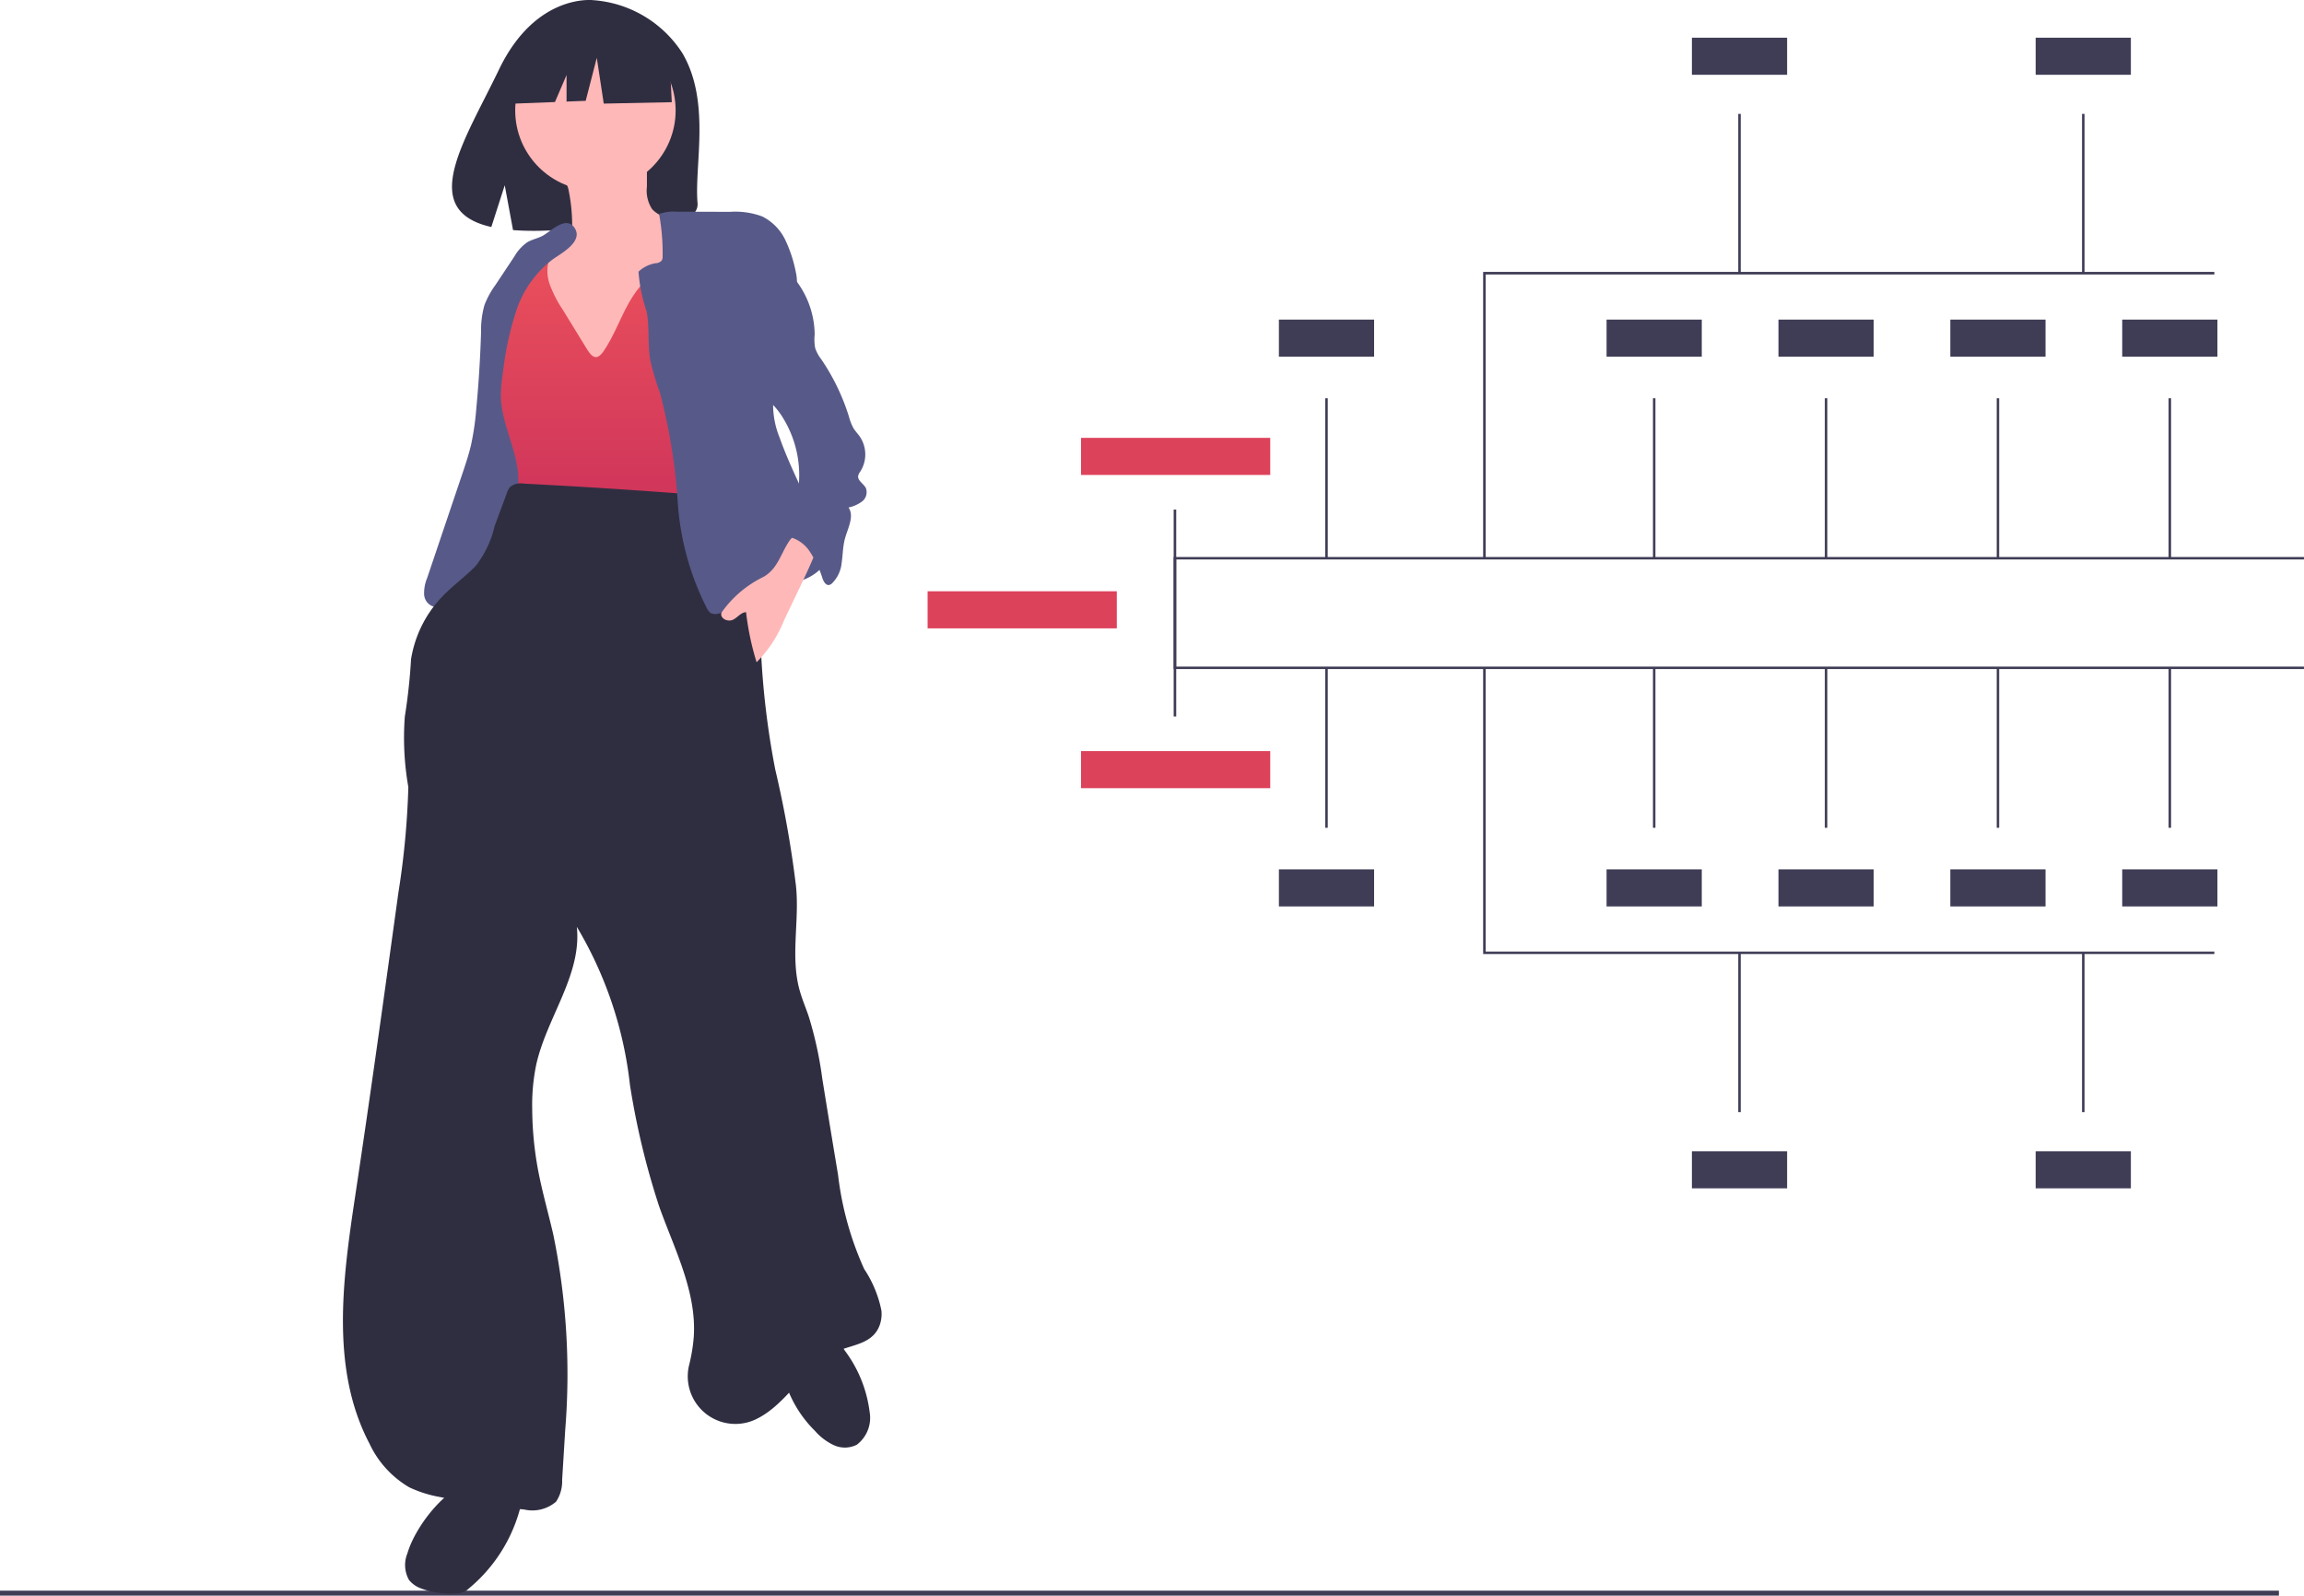 <svg xmlns="http://www.w3.org/2000/svg" xmlns:xlink="http://www.w3.org/1999/xlink" width="90.505" height="62.688" viewBox="0 0 90.505 62.688"><defs><style>.a{fill:#3f3d56;}.b{fill:#dd425b;}.c{fill:#2f2e41;}.d{fill:#ffb8b8;}.e{fill:url(#a);}.f{fill:#575a88;}</style><linearGradient id="a" x1="0.5" x2="0.5" y2="1" gradientUnits="objectBoundingBox"><stop offset="0" stop-color="#ea505b"/><stop offset="1" stop-color="#ce335b"/></linearGradient></defs><g transform="translate(-7.018)"><rect class="a" width="89.52" height="0.197" transform="translate(7.018 62.491)"/><rect class="b" width="7.432" height="1.457" transform="translate(49.483 17.202)"/><rect class="b" width="7.432" height="1.457" transform="translate(43.456 23.229)"/><rect class="a" width="3.74" height="1.457" transform="translate(57.255 34.154)"/><rect class="a" width="3.74" height="1.457" transform="translate(70.127 34.154)"/><rect class="a" width="3.74" height="1.457" transform="translate(76.879 34.154)"/><rect class="a" width="3.74" height="1.457" transform="translate(73.479 45.229)"/><rect class="a" width="3.74" height="1.457" transform="translate(86.982 45.229)"/><rect class="a" width="3.74" height="1.457" transform="translate(83.63 34.154)"/><rect class="a" width="3.74" height="1.457" transform="translate(90.382 34.154)"/><path class="a" d="M539.59,209.543h-44.4v-6.266h.1v6.169h44.3Z" transform="translate(-442.068 -183.258)"/><path class="a" d="M647.311,277.821H618.589V266.594h.1v11.129h28.625Z" transform="translate(-553.311 -240.339)"/><rect class="a" width="0.097" height="6.26" transform="translate(59.077 26.261)"/><rect class="a" width="0.097" height="6.26" transform="translate(71.949 26.261)"/><rect class="a" width="0.097" height="6.26" transform="translate(78.7 26.261)"/><rect class="a" width="0.097" height="6.26" transform="translate(85.452 26.261)"/><rect class="a" width="0.097" height="6.26" transform="translate(92.204 26.261)"/><rect class="a" width="0.097" height="6.26" transform="translate(75.3 37.433)"/><rect class="a" width="0.097" height="6.26" transform="translate(88.804 37.433)"/><rect class="b" width="7.432" height="1.457" transform="translate(49.483 29.508)"/><rect class="a" width="3.74" height="1.457" transform="translate(57.255 12.556)"/><rect class="a" width="3.74" height="1.457" transform="translate(70.127 12.556)"/><rect class="a" width="3.74" height="1.457" transform="translate(76.879 12.556)"/><rect class="a" width="3.74" height="1.457" transform="translate(73.479 1.481)"/><rect class="a" width="3.74" height="1.457" transform="translate(86.982 1.481)"/><rect class="a" width="3.74" height="1.457" transform="translate(83.63 12.556)"/><rect class="a" width="3.74" height="1.457" transform="translate(90.382 12.556)"/><path class="a" d="M539.59,222.191h-44.4v6.266h.1v-6.169h44.3Z" transform="translate(-442.068 -200.309)"/><path class="a" d="M647.311,108.5H618.589V119.73h.1V108.6h28.625Z" transform="translate(-553.311 -97.817)"/><rect class="a" width="0.097" height="6.26" transform="translate(59.077 15.646)"/><rect class="a" width="0.097" height="6.26" transform="translate(71.949 15.646)"/><rect class="a" width="0.097" height="6.26" transform="translate(78.7 15.646)"/><rect class="a" width="0.097" height="6.26" transform="translate(85.452 15.646)"/><rect class="a" width="0.097" height="6.26" transform="translate(92.204 15.646)"/><rect class="a" width="0.097" height="6.26" transform="translate(75.3 4.474)"/><rect class="a" width="0.097" height="6.26" transform="translate(88.804 4.474)"/><path class="c" d="M343.334,133.807a4.553,4.553,0,0,0-3.491-2.073s-2.26-.289-3.709,2.727c-1.351,2.811-3.216,5.526-.3,6.184l.527-1.639.326,1.761a11.407,11.407,0,0,0,1.247.021c3.122-.1,6.1.029,6-1.091C343.807,138.209,344.462,135.712,343.334,133.807Z" transform="translate(-309.516 -131.727)"/><path class="d" d="M367.685,196.928a1.236,1.236,0,0,1-.107.652c-.22.384-.756.441-1.078.743a1.811,1.811,0,0,0-.394,1.3,3.59,3.59,0,0,0,.146,1.44,3.5,3.5,0,0,0,.409.7q.3.426.6.848a3.652,3.652,0,0,0,.357.448,3.04,3.04,0,0,0,1.344.713,1.679,1.679,0,0,0,.976.065,1.87,1.87,0,0,0,.568-.349,3.043,3.043,0,0,0,.643-.623,2.9,2.9,0,0,0,.393-1.328,28.655,28.655,0,0,0,.189-4.128,1.011,1.011,0,0,0-.079-.439c-.163-.319-.6-.387-.831-.661a1.322,1.322,0,0,1-.2-.875l0-.78a.326.326,0,0,0-.038-.19.322.322,0,0,0-.224-.1,7.539,7.539,0,0,0-1.467-.1,3.622,3.622,0,0,0-1.506.2c-.312.2.079.757.151,1.069A6.961,6.961,0,0,1,367.685,196.928Z" transform="translate(-338.191 -188.1)"/><path class="c" d="M315.705,723.972a1.2,1.2,0,0,0,.062,1.037,1.046,1.046,0,0,0,.443.324,3.156,3.156,0,0,0,1.408.207.665.665,0,0,0,.5-.191,6.134,6.134,0,0,0,2.122-3.62.343.343,0,0,0-.011-.222.353.353,0,0,0-.148-.125,3.325,3.325,0,0,0-.792-.362C317.76,720.626,316.083,722.686,315.705,723.972Z" transform="translate(-292.685 -662.941)"/><path class="c" d="M467.554,665.178a2.248,2.248,0,0,0,.742.565,1.042,1.042,0,0,0,.907-.015,1.324,1.324,0,0,0,.505-1.276,5.059,5.059,0,0,0-.977-2.423c-.155-.23-.5-.916-.8-.925-.143,0-.677.514-.822.613-.531.36-.9.618-.788,1.31A4.631,4.631,0,0,0,467.554,665.178Z" transform="translate(-428.528 -608.969)"/><circle class="d" cx="3.151" cy="3.151" r="3.151" transform="translate(27.256 1.186)"/><path class="e" d="M351.52,235.393a4.607,4.607,0,0,1-.491-.955,1.55,1.55,0,0,1-.009-1.054.863.863,0,0,0-1.051.268,1.9,1.9,0,0,0-.346,1.109,7.229,7.229,0,0,1-.084,1.176c-.189.85-.892,1.549-.944,2.419a6.458,6.458,0,0,0,.824,2.408,4.015,4.015,0,0,1,.215,1.567.629.629,0,0,0,.1.489.558.558,0,0,0,.218.118,14.19,14.19,0,0,0,4.372.57l2.437.062a.777.777,0,0,0,.43-.072c.219-.134.248-.435.252-.691.032-2.209-.062-4.417-.156-6.625a14.074,14.074,0,0,0-.238-2.387.685.685,0,0,0-.3-.509.658.658,0,0,0-.5.034,4,4,0,0,0-1.873,1.442c-.5.712-.746,1.566-1.236,2.283-.355.52-.561.067-.8-.316Z" transform="translate(-322.411 -223.25)"/><path class="f" d="M327.79,221.264c-.188.092-.4.132-.578.241a1.726,1.726,0,0,0-.5.553l-.747,1.124a3.484,3.484,0,0,0-.428.782,3.621,3.621,0,0,0-.135,1.068q-.046,1.5-.187,3a10.779,10.779,0,0,1-.207,1.432c-.089.383-.215.756-.34,1.128l-1.384,4.1a1.551,1.551,0,0,0-.119.646.53.53,0,0,0,.386.482.757.757,0,0,0,.416-.084,4.478,4.478,0,0,0,1.46-.885,5.382,5.382,0,0,0,1.181-2.526,5.719,5.719,0,0,0,.259-1.471c0-1.133-.671-2.183-.688-3.317a5.8,5.8,0,0,1,.083-.919,12.131,12.131,0,0,1,.529-2.441,4.165,4.165,0,0,1,1.43-2.006c.326-.231,1.2-.693.861-1.224S328.123,221.1,327.79,221.264Z" transform="translate(-299.487 -211.984)"/><path class="c" d="M304.687,325.065q-3.388-.263-6.781-.437a.671.671,0,0,0-.537.129.661.661,0,0,0-.123.231l-.483,1.3a4.04,4.04,0,0,1-.739,1.566c-.427.443-.936.8-1.358,1.251a4.614,4.614,0,0,0-1.189,2.426,22.339,22.339,0,0,1-.244,2.25,11.185,11.185,0,0,0,.138,2.768,31.8,31.8,0,0,1-.389,4.138c-.55,3.982-1.1,7.964-1.7,11.939-.491,3.264-.974,6.787.559,9.71a3.908,3.908,0,0,0,1.566,1.724,4.75,4.75,0,0,0,1.222.384,28.087,28.087,0,0,0,3.288.487,1.43,1.43,0,0,0,1.258-.307,1.449,1.449,0,0,0,.238-.857l.121-1.967a27.234,27.234,0,0,0-.469-7.67c-.192-.838-.432-1.665-.593-2.51a13.452,13.452,0,0,1-.235-2.434,7.756,7.756,0,0,1,.161-1.744c.415-1.849,1.792-3.516,1.592-5.4a15.385,15.385,0,0,1,2.086,6.206,30.223,30.223,0,0,0,1.151,4.785c.6,1.683,1.481,3.354,1.355,5.135a6.722,6.722,0,0,1-.184,1.1,1.87,1.87,0,0,0,2.567,2.146l.029-.013c1.3-.6,1.953-2.172,3.277-2.71.615-.25,1.38-.285,1.629-1.04a1.325,1.325,0,0,0,.054-.54,4.569,4.569,0,0,0-.677-1.629,12.468,12.468,0,0,1-1.027-3.707q-.317-1.893-.621-3.788a14.692,14.692,0,0,0-.537-2.448c-.119-.346-.264-.684-.359-1.038-.356-1.321.012-2.728-.137-4.088a41.587,41.587,0,0,0-.811-4.55,32.308,32.308,0,0,1-.595-5.941,6.793,6.793,0,0,0-.355-2.336A6.208,6.208,0,0,0,304.687,325.065Z" transform="translate(-270.313 -305.628)"/><path class="c" d="M237.941,8.2,235.65,7l-3.164.491-.655,2.891,1.629-.063.455-1.062V10.3l.752-.029.436-1.691.273,1.8,2.673-.055Z" transform="translate(-204.642 -6.31)"/><path class="f" d="M408.6,218.541a1.279,1.279,0,0,1,.671-.333.346.346,0,0,0,.237-.1.3.3,0,0,0,.04-.176,8.556,8.556,0,0,0-.138-1.657,1.667,1.667,0,0,1,.675-.092l2.121.006a3.028,3.028,0,0,1,1.256.182,2,2,0,0,1,.908.929,5.367,5.367,0,0,1,.41,1.255c.252,1.089-.653,2.184-.734,3.3-.023.321,0,.645-.026.966-.031.338-.125.669-.132,1.009a3.462,3.462,0,0,0,.254,1.226c.43,1.208,1.043,2.341,1.541,3.523a2.943,2.943,0,0,1,.254.852,1.1,1.1,0,0,1-.234.835,1.97,1.97,0,0,1-.815.439,5.329,5.329,0,0,0-1.042.535,2.2,2.2,0,0,1-.424.246,2.7,2.7,0,0,1-.452.1,9.106,9.106,0,0,0-1.144.359.469.469,0,0,1-.383.01.46.46,0,0,1-.148-.176,10.725,10.725,0,0,1-1.152-4.18,22.534,22.534,0,0,0-.7-4.3,9.83,9.83,0,0,1-.378-1.271c-.111-.63-.028-1.283-.142-1.912A6.276,6.276,0,0,1,408.6,218.541Z" transform="translate(-376.501 -207.867)"/><path class="d" d="M443.252,346.005a4.312,4.312,0,0,0-1.554,1.34c-.09.118.031.338.3.335.25,0,.4-.323.648-.327a10.838,10.838,0,0,0,.413,1.967,4.93,4.93,0,0,0,1.081-1.651l.564-1.182c.207-.434.414-.868.6-1.311a.947.947,0,0,0,.093-.331c.025-.763-.727-.767-1.052-.29C443.99,345.078,443.879,345.705,443.252,346.005Z" transform="translate(-406.321 -323.302)"/><path class="f" d="M450.9,229.123a10.554,10.554,0,0,1,1.342,1.592,3.541,3.541,0,0,1,.617,1.96,1.87,1.87,0,0,0,.019.528,1.505,1.505,0,0,0,.24.444,8.465,8.465,0,0,1,1.088,2.254,1.98,1.98,0,0,0,.178.454c.071.117.168.215.247.327a1.252,1.252,0,0,1,.022,1.372.46.46,0,0,0-.085.167c-.032.191.208.307.3.48a.459.459,0,0,1-.145.529,1.344,1.344,0,0,1-.535.239c.249.356-.053.856-.154,1.278-.071.3-.07.6-.116.9a1.294,1.294,0,0,1-.382.806.239.239,0,0,1-.105.059c-.128.025-.216-.123-.261-.246a4.081,4.081,0,0,0-.527-1.1,1.345,1.345,0,0,0-1.027-.576.548.548,0,0,1,.04-.5c.082-.154.2-.284.291-.433a2,2,0,0,0,.229-.654,4.294,4.294,0,0,0-.567-3.062,2.936,2.936,0,0,0-.473-.591c-.2-.186-.431-.336-.615-.537a2.1,2.1,0,0,1-.489-1.187,6.255,6.255,0,0,1,.034-1.3c.083-.857.189-1.714.311-2.566a.957.957,0,0,1,.085-.32A.811.811,0,0,1,450.9,229.123Z" transform="translate(-413.839 -219.531)"/></g></svg>